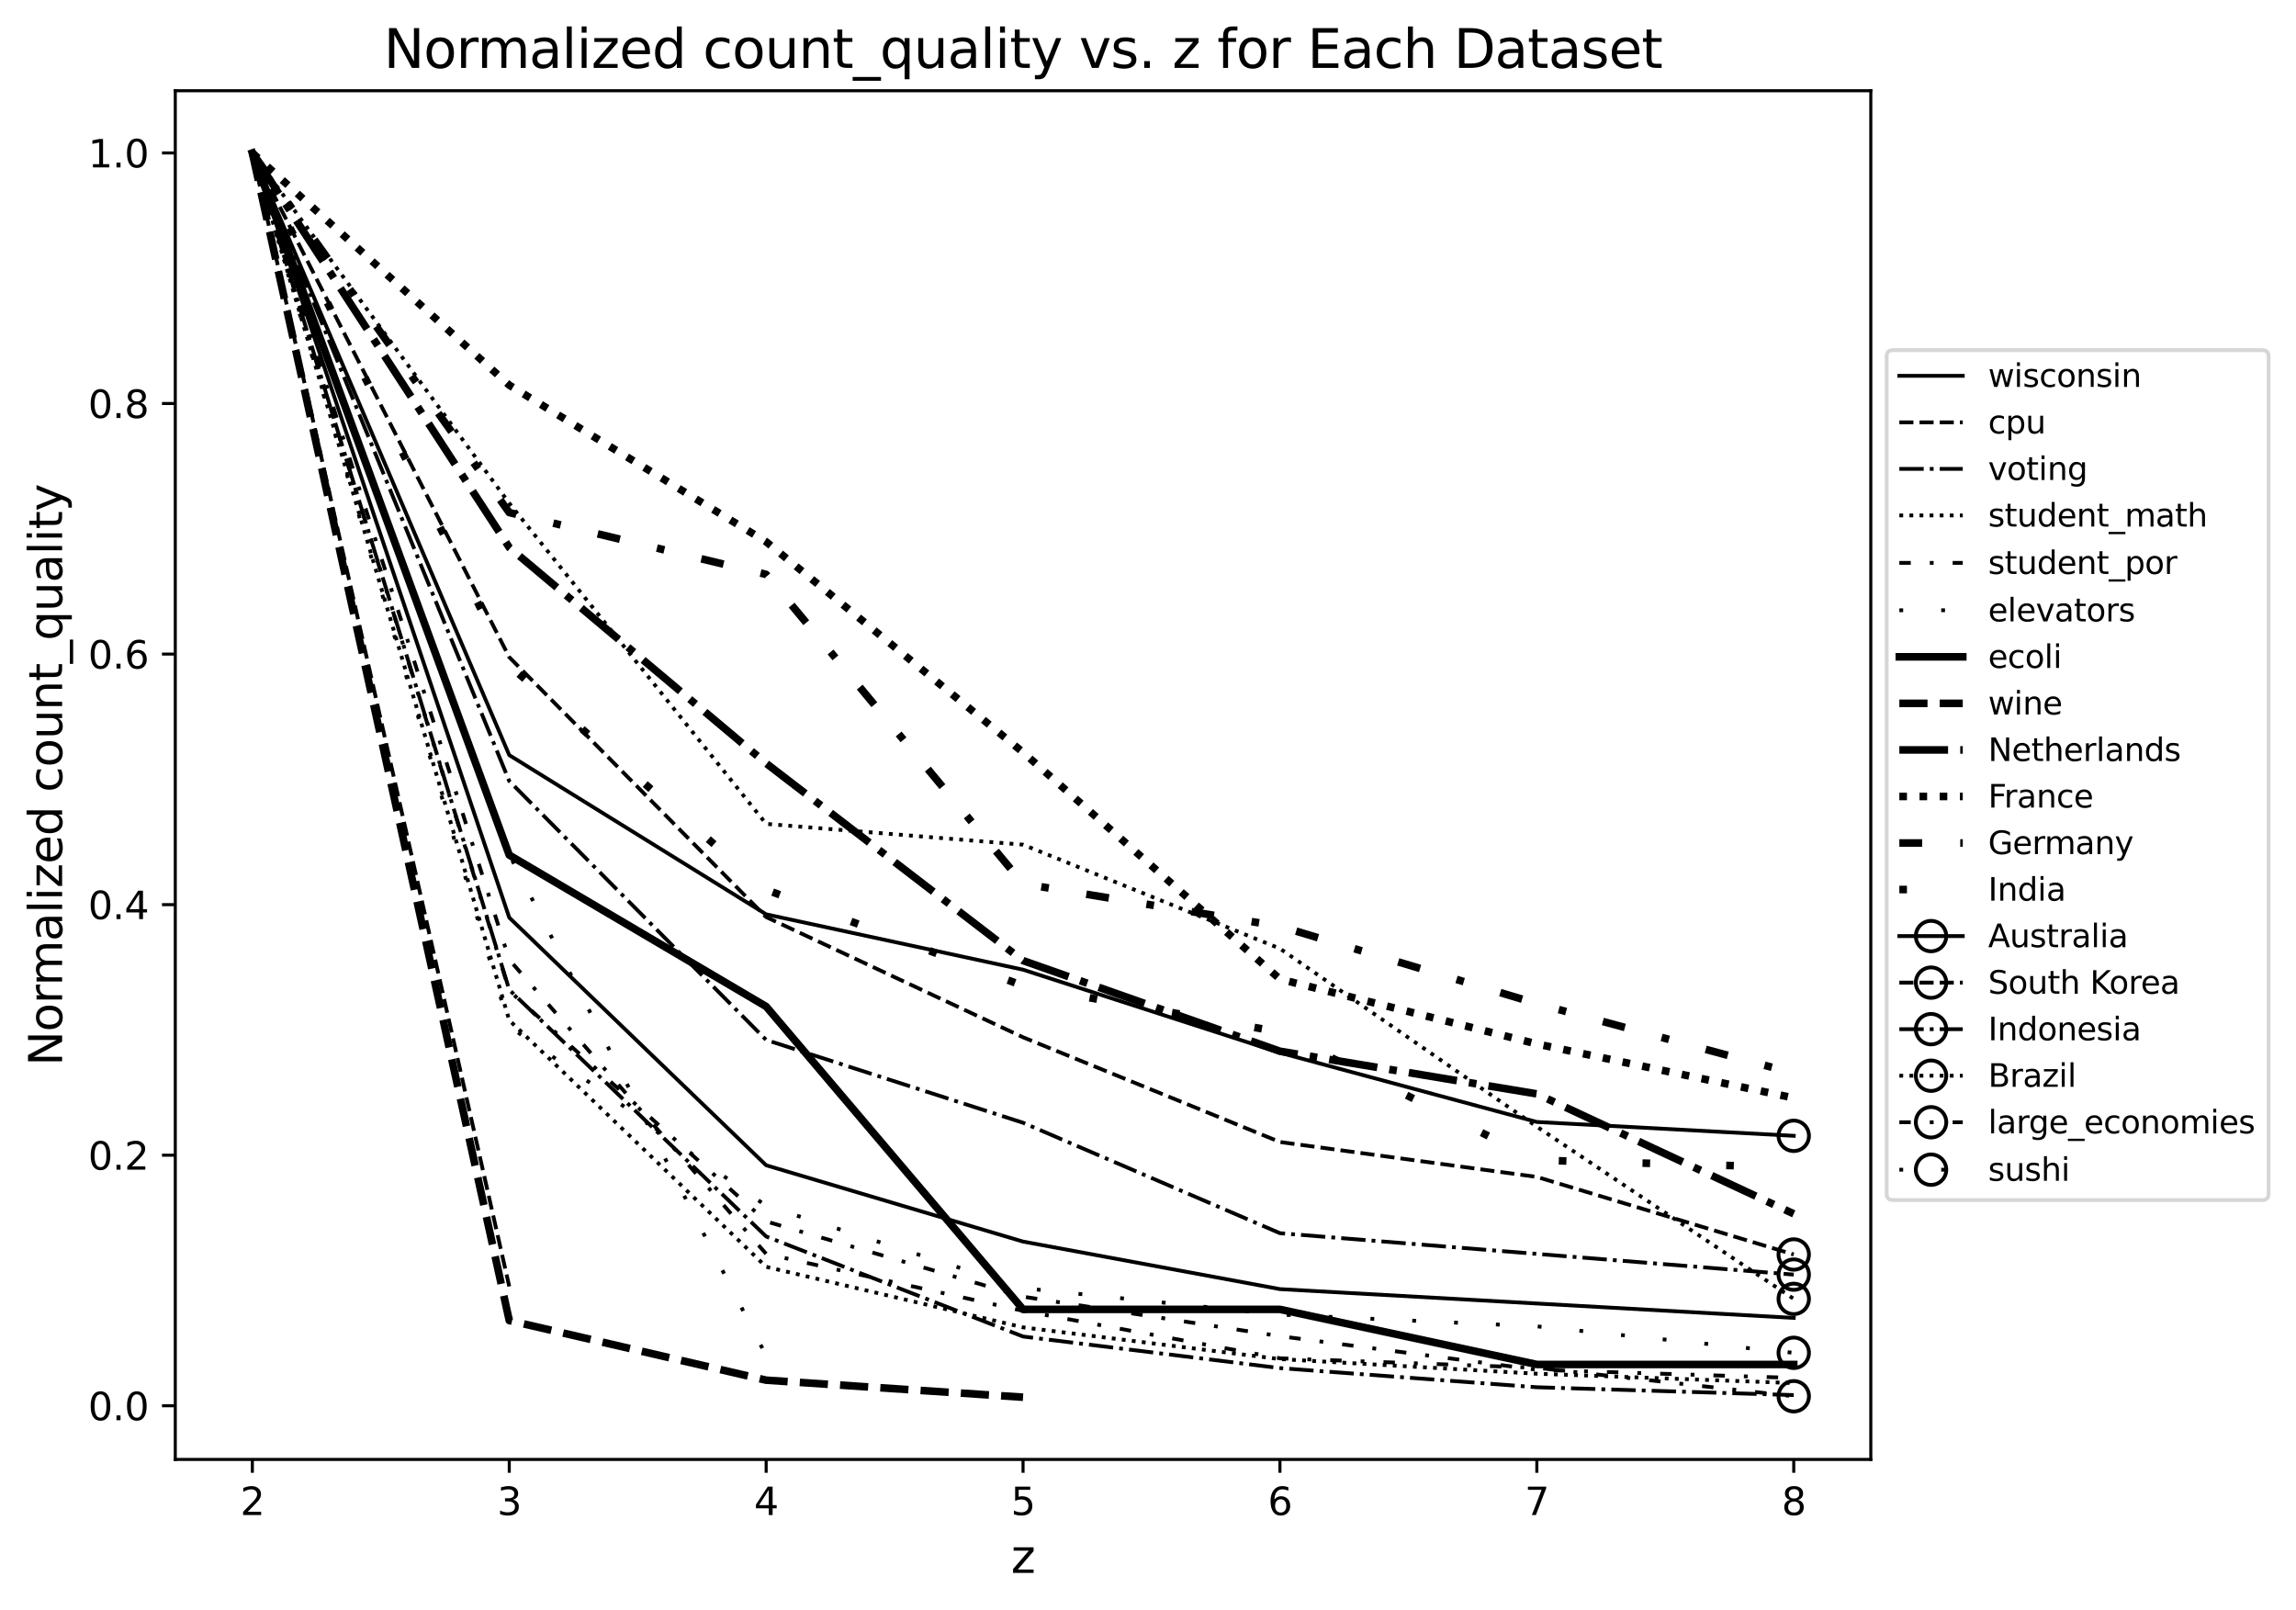 <?xml version="1.0" encoding="utf-8" standalone="no"?>
<!DOCTYPE svg PUBLIC "-//W3C//DTD SVG 1.1//EN"
  "http://www.w3.org/Graphics/SVG/1.1/DTD/svg11.dtd">
<svg xmlns:xlink="http://www.w3.org/1999/xlink" width="603.178pt" height="422.89pt" viewBox="0 0 603.178 422.89" xmlns="http://www.w3.org/2000/svg" version="1.1">
 <defs>
  <style type="text/css">*{stroke-linejoin: round; stroke-linecap: butt}</style>
 </defs>
 <g id="figure_1">
  <g id="patch_1">
   <path d="M 0 422.89 
L 603.178 422.89 
L 603.178 0 
L 0 0 
z
" style="fill: #ffffff"/>
  </g>
  <g id="axes_1">
   <g id="patch_2">
    <path d="M 46.051 383.398 
L 491.476 383.398 
L 491.476 23.838 
L 46.051 23.838 
z
" style="fill: #ffffff"/>
   </g>
   <g id="matplotlib.axis_1">
    <g id="xtick_1">
     <g id="line2d_1">
      <defs>
       <path id="m9c6eef1fd9" d="M 0 0 
L 0 3.5 
" style="stroke: #000000; stroke-width: 0.8"/>
      </defs>
      <g>
       <use xlink:href="#m9c6eef1fd9" x="66.297" y="383.398" style="stroke: #000000; stroke-width: 0.8"/>
      </g>
     </g>
     <g id="text_1">
      <!-- 2 -->
      <g transform="translate(63.116 397.996) scale(0.1 -0.1)">
       <defs>
        <path id="DejaVuSans-32" d="M 1228 531 
L 3431 531 
L 3431 0 
L 469 0 
L 469 531 
Q 828 903 1448 1529 
Q 2069 2156 2228 2338 
Q 2531 2678 2651 2914 
Q 2772 3150 2772 3378 
Q 2772 3750 2511 3984 
Q 2250 4219 1831 4219 
Q 1534 4219 1204 4116 
Q 875 4013 500 3803 
L 500 4441 
Q 881 4594 1212 4672 
Q 1544 4750 1819 4750 
Q 2544 4750 2975 4387 
Q 3406 4025 3406 3419 
Q 3406 3131 3298 2873 
Q 3191 2616 2906 2266 
Q 2828 2175 2409 1742 
Q 1991 1309 1228 531 
z
" transform="scale(0.016)"/>
       </defs>
       <use xlink:href="#DejaVuSans-32"/>
      </g>
     </g>
    </g>
    <g id="xtick_2">
     <g id="line2d_2">
      <g>
       <use xlink:href="#m9c6eef1fd9" x="133.786" y="383.398" style="stroke: #000000; stroke-width: 0.8"/>
      </g>
     </g>
     <g id="text_2">
      <!-- 3 -->
      <g transform="translate(130.605 397.996) scale(0.1 -0.1)">
       <defs>
        <path id="DejaVuSans-33" d="M 2597 2516 
Q 3050 2419 3304 2112 
Q 3559 1806 3559 1356 
Q 3559 666 3084 287 
Q 2609 -91 1734 -91 
Q 1441 -91 1130 -33 
Q 819 25 488 141 
L 488 750 
Q 750 597 1062 519 
Q 1375 441 1716 441 
Q 2309 441 2620 675 
Q 2931 909 2931 1356 
Q 2931 1769 2642 2001 
Q 2353 2234 1838 2234 
L 1294 2234 
L 1294 2753 
L 1863 2753 
Q 2328 2753 2575 2939 
Q 2822 3125 2822 3475 
Q 2822 3834 2567 4026 
Q 2313 4219 1838 4219 
Q 1578 4219 1281 4162 
Q 984 4106 628 3988 
L 628 4550 
Q 988 4650 1302 4700 
Q 1616 4750 1894 4750 
Q 2613 4750 3031 4423 
Q 3450 4097 3450 3541 
Q 3450 3153 3228 2886 
Q 3006 2619 2597 2516 
z
" transform="scale(0.016)"/>
       </defs>
       <use xlink:href="#DejaVuSans-33"/>
      </g>
     </g>
    </g>
    <g id="xtick_3">
     <g id="line2d_3">
      <g>
       <use xlink:href="#m9c6eef1fd9" x="201.275" y="383.398" style="stroke: #000000; stroke-width: 0.8"/>
      </g>
     </g>
     <g id="text_3">
      <!-- 4 -->
      <g transform="translate(198.094 397.996) scale(0.1 -0.1)">
       <defs>
        <path id="DejaVuSans-34" d="M 2419 4116 
L 825 1625 
L 2419 1625 
L 2419 4116 
z
M 2253 4666 
L 3047 4666 
L 3047 1625 
L 3713 1625 
L 3713 1100 
L 3047 1100 
L 3047 0 
L 2419 0 
L 2419 1100 
L 313 1100 
L 313 1709 
L 2253 4666 
z
" transform="scale(0.016)"/>
       </defs>
       <use xlink:href="#DejaVuSans-34"/>
      </g>
     </g>
    </g>
    <g id="xtick_4">
     <g id="line2d_4">
      <g>
       <use xlink:href="#m9c6eef1fd9" x="268.764" y="383.398" style="stroke: #000000; stroke-width: 0.8"/>
      </g>
     </g>
     <g id="text_4">
      <!-- 5 -->
      <g transform="translate(265.582 397.996) scale(0.1 -0.1)">
       <defs>
        <path id="DejaVuSans-35" d="M 691 4666 
L 3169 4666 
L 3169 4134 
L 1269 4134 
L 1269 2991 
Q 1406 3038 1543 3061 
Q 1681 3084 1819 3084 
Q 2600 3084 3056 2656 
Q 3513 2228 3513 1497 
Q 3513 744 3044 326 
Q 2575 -91 1722 -91 
Q 1428 -91 1123 -41 
Q 819 9 494 109 
L 494 744 
Q 775 591 1075 516 
Q 1375 441 1709 441 
Q 2250 441 2565 725 
Q 2881 1009 2881 1497 
Q 2881 1984 2565 2268 
Q 2250 2553 1709 2553 
Q 1456 2553 1204 2497 
Q 953 2441 691 2322 
L 691 4666 
z
" transform="scale(0.016)"/>
       </defs>
       <use xlink:href="#DejaVuSans-35"/>
      </g>
     </g>
    </g>
    <g id="xtick_5">
     <g id="line2d_5">
      <g>
       <use xlink:href="#m9c6eef1fd9" x="336.252" y="383.398" style="stroke: #000000; stroke-width: 0.8"/>
      </g>
     </g>
     <g id="text_5">
      <!-- 6 -->
      <g transform="translate(333.071 397.996) scale(0.1 -0.1)">
       <defs>
        <path id="DejaVuSans-36" d="M 2113 2584 
Q 1688 2584 1439 2293 
Q 1191 2003 1191 1497 
Q 1191 994 1439 701 
Q 1688 409 2113 409 
Q 2538 409 2786 701 
Q 3034 994 3034 1497 
Q 3034 2003 2786 2293 
Q 2538 2584 2113 2584 
z
M 3366 4563 
L 3366 3988 
Q 3128 4100 2886 4159 
Q 2644 4219 2406 4219 
Q 1781 4219 1451 3797 
Q 1122 3375 1075 2522 
Q 1259 2794 1537 2939 
Q 1816 3084 2150 3084 
Q 2853 3084 3261 2657 
Q 3669 2231 3669 1497 
Q 3669 778 3244 343 
Q 2819 -91 2113 -91 
Q 1303 -91 875 529 
Q 447 1150 447 2328 
Q 447 3434 972 4092 
Q 1497 4750 2381 4750 
Q 2619 4750 2861 4703 
Q 3103 4656 3366 4563 
z
" transform="scale(0.016)"/>
       </defs>
       <use xlink:href="#DejaVuSans-36"/>
      </g>
     </g>
    </g>
    <g id="xtick_6">
     <g id="line2d_6">
      <g>
       <use xlink:href="#m9c6eef1fd9" x="403.741" y="383.398" style="stroke: #000000; stroke-width: 0.8"/>
      </g>
     </g>
     <g id="text_6">
      <!-- 7 -->
      <g transform="translate(400.56 397.996) scale(0.1 -0.1)">
       <defs>
        <path id="DejaVuSans-37" d="M 525 4666 
L 3525 4666 
L 3525 4397 
L 1831 0 
L 1172 0 
L 2766 4134 
L 525 4134 
L 525 4666 
z
" transform="scale(0.016)"/>
       </defs>
       <use xlink:href="#DejaVuSans-37"/>
      </g>
     </g>
    </g>
    <g id="xtick_7">
     <g id="line2d_7">
      <g>
       <use xlink:href="#m9c6eef1fd9" x="471.23" y="383.398" style="stroke: #000000; stroke-width: 0.8"/>
      </g>
     </g>
     <g id="text_7">
      <!-- 8 -->
      <g transform="translate(468.048 397.996) scale(0.1 -0.1)">
       <defs>
        <path id="DejaVuSans-38" d="M 2034 2216 
Q 1584 2216 1326 1975 
Q 1069 1734 1069 1313 
Q 1069 891 1326 650 
Q 1584 409 2034 409 
Q 2484 409 2743 651 
Q 3003 894 3003 1313 
Q 3003 1734 2745 1975 
Q 2488 2216 2034 2216 
z
M 1403 2484 
Q 997 2584 770 2862 
Q 544 3141 544 3541 
Q 544 4100 942 4425 
Q 1341 4750 2034 4750 
Q 2731 4750 3128 4425 
Q 3525 4100 3525 3541 
Q 3525 3141 3298 2862 
Q 3072 2584 2669 2484 
Q 3125 2378 3379 2068 
Q 3634 1759 3634 1313 
Q 3634 634 3220 271 
Q 2806 -91 2034 -91 
Q 1263 -91 848 271 
Q 434 634 434 1313 
Q 434 1759 690 2068 
Q 947 2378 1403 2484 
z
M 1172 3481 
Q 1172 3119 1398 2916 
Q 1625 2713 2034 2713 
Q 2441 2713 2670 2916 
Q 2900 3119 2900 3481 
Q 2900 3844 2670 4047 
Q 2441 4250 2034 4250 
Q 1625 4250 1398 4047 
Q 1172 3844 1172 3481 
z
" transform="scale(0.016)"/>
       </defs>
       <use xlink:href="#DejaVuSans-38"/>
      </g>
     </g>
    </g>
    <g id="text_8">
     <!-- z -->
     <g transform="translate(265.614 413.194) scale(0.12 -0.12)">
      <defs>
       <path id="DejaVuSans-7a" d="M 353 3500 
L 3084 3500 
L 3084 2975 
L 922 459 
L 3084 459 
L 3084 0 
L 275 0 
L 275 525 
L 2438 3041 
L 353 3041 
L 353 3500 
z
" transform="scale(0.016)"/>
      </defs>
      <use xlink:href="#DejaVuSans-7a"/>
     </g>
    </g>
   </g>
   <g id="matplotlib.axis_2">
    <g id="ytick_1">
     <g id="line2d_8">
      <defs>
       <path id="mbfcf2876e9" d="M 0 0 
L -3.5 0 
" style="stroke: #000000; stroke-width: 0.8"/>
      </defs>
      <g>
       <use xlink:href="#mbfcf2876e9" x="46.051" y="369.293" style="stroke: #000000; stroke-width: 0.8"/>
      </g>
     </g>
     <g id="text_9">
      <!-- 0.0 -->
      <g transform="translate(23.148 373.092) scale(0.1 -0.1)">
       <defs>
        <path id="DejaVuSans-30" d="M 2034 4250 
Q 1547 4250 1301 3770 
Q 1056 3291 1056 2328 
Q 1056 1369 1301 889 
Q 1547 409 2034 409 
Q 2525 409 2770 889 
Q 3016 1369 3016 2328 
Q 3016 3291 2770 3770 
Q 2525 4250 2034 4250 
z
M 2034 4750 
Q 2819 4750 3233 4129 
Q 3647 3509 3647 2328 
Q 3647 1150 3233 529 
Q 2819 -91 2034 -91 
Q 1250 -91 836 529 
Q 422 1150 422 2328 
Q 422 3509 836 4129 
Q 1250 4750 2034 4750 
z
" transform="scale(0.016)"/>
        <path id="DejaVuSans-2e" d="M 684 794 
L 1344 794 
L 1344 0 
L 684 0 
L 684 794 
z
" transform="scale(0.016)"/>
       </defs>
       <use xlink:href="#DejaVuSans-30"/>
       <use xlink:href="#DejaVuSans-2e" x="63.623"/>
       <use xlink:href="#DejaVuSans-30" x="95.41"/>
      </g>
     </g>
    </g>
    <g id="ytick_2">
     <g id="line2d_9">
      <g>
       <use xlink:href="#mbfcf2876e9" x="46.051" y="303.471" style="stroke: #000000; stroke-width: 0.8"/>
      </g>
     </g>
     <g id="text_10">
      <!-- 0.2 -->
      <g transform="translate(23.148 307.27) scale(0.1 -0.1)">
       <use xlink:href="#DejaVuSans-30"/>
       <use xlink:href="#DejaVuSans-2e" x="63.623"/>
       <use xlink:href="#DejaVuSans-32" x="95.41"/>
      </g>
     </g>
    </g>
    <g id="ytick_3">
     <g id="line2d_10">
      <g>
       <use xlink:href="#mbfcf2876e9" x="46.051" y="237.648" style="stroke: #000000; stroke-width: 0.8"/>
      </g>
     </g>
     <g id="text_11">
      <!-- 0.4 -->
      <g transform="translate(23.148 241.448) scale(0.1 -0.1)">
       <use xlink:href="#DejaVuSans-30"/>
       <use xlink:href="#DejaVuSans-2e" x="63.623"/>
       <use xlink:href="#DejaVuSans-34" x="95.41"/>
      </g>
     </g>
    </g>
    <g id="ytick_4">
     <g id="line2d_11">
      <g>
       <use xlink:href="#mbfcf2876e9" x="46.051" y="171.826" style="stroke: #000000; stroke-width: 0.8"/>
      </g>
     </g>
     <g id="text_12">
      <!-- 0.6 -->
      <g transform="translate(23.148 175.625) scale(0.1 -0.1)">
       <use xlink:href="#DejaVuSans-30"/>
       <use xlink:href="#DejaVuSans-2e" x="63.623"/>
       <use xlink:href="#DejaVuSans-36" x="95.41"/>
      </g>
     </g>
    </g>
    <g id="ytick_5">
     <g id="line2d_12">
      <g>
       <use xlink:href="#mbfcf2876e9" x="46.051" y="106.004" style="stroke: #000000; stroke-width: 0.8"/>
      </g>
     </g>
     <g id="text_13">
      <!-- 0.8 -->
      <g transform="translate(23.148 109.803) scale(0.1 -0.1)">
       <use xlink:href="#DejaVuSans-30"/>
       <use xlink:href="#DejaVuSans-2e" x="63.623"/>
       <use xlink:href="#DejaVuSans-38" x="95.41"/>
      </g>
     </g>
    </g>
    <g id="ytick_6">
     <g id="line2d_13">
      <g>
       <use xlink:href="#mbfcf2876e9" x="46.051" y="40.181" style="stroke: #000000; stroke-width: 0.8"/>
      </g>
     </g>
     <g id="text_14">
      <!-- 1.0 -->
      <g transform="translate(23.148 43.981) scale(0.1 -0.1)">
       <defs>
        <path id="DejaVuSans-31" d="M 794 531 
L 1825 531 
L 1825 4091 
L 703 3866 
L 703 4441 
L 1819 4666 
L 2450 4666 
L 2450 531 
L 3481 531 
L 3481 0 
L 794 0 
L 794 531 
z
" transform="scale(0.016)"/>
       </defs>
       <use xlink:href="#DejaVuSans-31"/>
       <use xlink:href="#DejaVuSans-2e" x="63.623"/>
       <use xlink:href="#DejaVuSans-30" x="95.41"/>
      </g>
     </g>
    </g>
    <g id="text_15">
     <!-- Normalized count_quality -->
     <g transform="translate(16.318 280.004) rotate(-90) scale(0.12 -0.12)">
      <defs>
       <path id="DejaVuSans-4e" d="M 628 4666 
L 1478 4666 
L 3547 763 
L 3547 4666 
L 4159 4666 
L 4159 0 
L 3309 0 
L 1241 3903 
L 1241 0 
L 628 0 
L 628 4666 
z
" transform="scale(0.016)"/>
       <path id="DejaVuSans-6f" d="M 1959 3097 
Q 1497 3097 1228 2736 
Q 959 2375 959 1747 
Q 959 1119 1226 758 
Q 1494 397 1959 397 
Q 2419 397 2687 759 
Q 2956 1122 2956 1747 
Q 2956 2369 2687 2733 
Q 2419 3097 1959 3097 
z
M 1959 3584 
Q 2709 3584 3137 3096 
Q 3566 2609 3566 1747 
Q 3566 888 3137 398 
Q 2709 -91 1959 -91 
Q 1206 -91 779 398 
Q 353 888 353 1747 
Q 353 2609 779 3096 
Q 1206 3584 1959 3584 
z
" transform="scale(0.016)"/>
       <path id="DejaVuSans-72" d="M 2631 2963 
Q 2534 3019 2420 3045 
Q 2306 3072 2169 3072 
Q 1681 3072 1420 2755 
Q 1159 2438 1159 1844 
L 1159 0 
L 581 0 
L 581 3500 
L 1159 3500 
L 1159 2956 
Q 1341 3275 1631 3429 
Q 1922 3584 2338 3584 
Q 2397 3584 2469 3576 
Q 2541 3569 2628 3553 
L 2631 2963 
z
" transform="scale(0.016)"/>
       <path id="DejaVuSans-6d" d="M 3328 2828 
Q 3544 3216 3844 3400 
Q 4144 3584 4550 3584 
Q 5097 3584 5394 3201 
Q 5691 2819 5691 2113 
L 5691 0 
L 5113 0 
L 5113 2094 
Q 5113 2597 4934 2840 
Q 4756 3084 4391 3084 
Q 3944 3084 3684 2787 
Q 3425 2491 3425 1978 
L 3425 0 
L 2847 0 
L 2847 2094 
Q 2847 2600 2669 2842 
Q 2491 3084 2119 3084 
Q 1678 3084 1418 2786 
Q 1159 2488 1159 1978 
L 1159 0 
L 581 0 
L 581 3500 
L 1159 3500 
L 1159 2956 
Q 1356 3278 1631 3431 
Q 1906 3584 2284 3584 
Q 2666 3584 2933 3390 
Q 3200 3197 3328 2828 
z
" transform="scale(0.016)"/>
       <path id="DejaVuSans-61" d="M 2194 1759 
Q 1497 1759 1228 1600 
Q 959 1441 959 1056 
Q 959 750 1161 570 
Q 1363 391 1709 391 
Q 2188 391 2477 730 
Q 2766 1069 2766 1631 
L 2766 1759 
L 2194 1759 
z
M 3341 1997 
L 3341 0 
L 2766 0 
L 2766 531 
Q 2569 213 2275 61 
Q 1981 -91 1556 -91 
Q 1019 -91 701 211 
Q 384 513 384 1019 
Q 384 1609 779 1909 
Q 1175 2209 1959 2209 
L 2766 2209 
L 2766 2266 
Q 2766 2663 2505 2880 
Q 2244 3097 1772 3097 
Q 1472 3097 1187 3025 
Q 903 2953 641 2809 
L 641 3341 
Q 956 3463 1253 3523 
Q 1550 3584 1831 3584 
Q 2591 3584 2966 3190 
Q 3341 2797 3341 1997 
z
" transform="scale(0.016)"/>
       <path id="DejaVuSans-6c" d="M 603 4863 
L 1178 4863 
L 1178 0 
L 603 0 
L 603 4863 
z
" transform="scale(0.016)"/>
       <path id="DejaVuSans-69" d="M 603 3500 
L 1178 3500 
L 1178 0 
L 603 0 
L 603 3500 
z
M 603 4863 
L 1178 4863 
L 1178 4134 
L 603 4134 
L 603 4863 
z
" transform="scale(0.016)"/>
       <path id="DejaVuSans-65" d="M 3597 1894 
L 3597 1613 
L 953 1613 
Q 991 1019 1311 708 
Q 1631 397 2203 397 
Q 2534 397 2845 478 
Q 3156 559 3463 722 
L 3463 178 
Q 3153 47 2828 -22 
Q 2503 -91 2169 -91 
Q 1331 -91 842 396 
Q 353 884 353 1716 
Q 353 2575 817 3079 
Q 1281 3584 2069 3584 
Q 2775 3584 3186 3129 
Q 3597 2675 3597 1894 
z
M 3022 2063 
Q 3016 2534 2758 2815 
Q 2500 3097 2075 3097 
Q 1594 3097 1305 2825 
Q 1016 2553 972 2059 
L 3022 2063 
z
" transform="scale(0.016)"/>
       <path id="DejaVuSans-64" d="M 2906 2969 
L 2906 4863 
L 3481 4863 
L 3481 0 
L 2906 0 
L 2906 525 
Q 2725 213 2448 61 
Q 2172 -91 1784 -91 
Q 1150 -91 751 415 
Q 353 922 353 1747 
Q 353 2572 751 3078 
Q 1150 3584 1784 3584 
Q 2172 3584 2448 3432 
Q 2725 3281 2906 2969 
z
M 947 1747 
Q 947 1113 1208 752 
Q 1469 391 1925 391 
Q 2381 391 2643 752 
Q 2906 1113 2906 1747 
Q 2906 2381 2643 2742 
Q 2381 3103 1925 3103 
Q 1469 3103 1208 2742 
Q 947 2381 947 1747 
z
" transform="scale(0.016)"/>
       <path id="DejaVuSans-20" transform="scale(0.016)"/>
       <path id="DejaVuSans-63" d="M 3122 3366 
L 3122 2828 
Q 2878 2963 2633 3030 
Q 2388 3097 2138 3097 
Q 1578 3097 1268 2742 
Q 959 2388 959 1747 
Q 959 1106 1268 751 
Q 1578 397 2138 397 
Q 2388 397 2633 464 
Q 2878 531 3122 666 
L 3122 134 
Q 2881 22 2623 -34 
Q 2366 -91 2075 -91 
Q 1284 -91 818 406 
Q 353 903 353 1747 
Q 353 2603 823 3093 
Q 1294 3584 2113 3584 
Q 2378 3584 2631 3529 
Q 2884 3475 3122 3366 
z
" transform="scale(0.016)"/>
       <path id="DejaVuSans-75" d="M 544 1381 
L 544 3500 
L 1119 3500 
L 1119 1403 
Q 1119 906 1312 657 
Q 1506 409 1894 409 
Q 2359 409 2629 706 
Q 2900 1003 2900 1516 
L 2900 3500 
L 3475 3500 
L 3475 0 
L 2900 0 
L 2900 538 
Q 2691 219 2414 64 
Q 2138 -91 1772 -91 
Q 1169 -91 856 284 
Q 544 659 544 1381 
z
M 1991 3584 
L 1991 3584 
z
" transform="scale(0.016)"/>
       <path id="DejaVuSans-6e" d="M 3513 2113 
L 3513 0 
L 2938 0 
L 2938 2094 
Q 2938 2591 2744 2837 
Q 2550 3084 2163 3084 
Q 1697 3084 1428 2787 
Q 1159 2491 1159 1978 
L 1159 0 
L 581 0 
L 581 3500 
L 1159 3500 
L 1159 2956 
Q 1366 3272 1645 3428 
Q 1925 3584 2291 3584 
Q 2894 3584 3203 3211 
Q 3513 2838 3513 2113 
z
" transform="scale(0.016)"/>
       <path id="DejaVuSans-74" d="M 1172 4494 
L 1172 3500 
L 2356 3500 
L 2356 3053 
L 1172 3053 
L 1172 1153 
Q 1172 725 1289 603 
Q 1406 481 1766 481 
L 2356 481 
L 2356 0 
L 1766 0 
Q 1100 0 847 248 
Q 594 497 594 1153 
L 594 3053 
L 172 3053 
L 172 3500 
L 594 3500 
L 594 4494 
L 1172 4494 
z
" transform="scale(0.016)"/>
       <path id="DejaVuSans-5f" d="M 3263 -1063 
L 3263 -1509 
L -63 -1509 
L -63 -1063 
L 3263 -1063 
z
" transform="scale(0.016)"/>
       <path id="DejaVuSans-71" d="M 947 1747 
Q 947 1113 1208 752 
Q 1469 391 1925 391 
Q 2381 391 2643 752 
Q 2906 1113 2906 1747 
Q 2906 2381 2643 2742 
Q 2381 3103 1925 3103 
Q 1469 3103 1208 2742 
Q 947 2381 947 1747 
z
M 2906 525 
Q 2725 213 2448 61 
Q 2172 -91 1784 -91 
Q 1150 -91 751 415 
Q 353 922 353 1747 
Q 353 2572 751 3078 
Q 1150 3584 1784 3584 
Q 2172 3584 2448 3432 
Q 2725 3281 2906 2969 
L 2906 3500 
L 3481 3500 
L 3481 -1331 
L 2906 -1331 
L 2906 525 
z
" transform="scale(0.016)"/>
       <path id="DejaVuSans-79" d="M 2059 -325 
Q 1816 -950 1584 -1140 
Q 1353 -1331 966 -1331 
L 506 -1331 
L 506 -850 
L 844 -850 
Q 1081 -850 1212 -737 
Q 1344 -625 1503 -206 
L 1606 56 
L 191 3500 
L 800 3500 
L 1894 763 
L 2988 3500 
L 3597 3500 
L 2059 -325 
z
" transform="scale(0.016)"/>
      </defs>
      <use xlink:href="#DejaVuSans-4e"/>
      <use xlink:href="#DejaVuSans-6f" x="74.805"/>
      <use xlink:href="#DejaVuSans-72" x="135.986"/>
      <use xlink:href="#DejaVuSans-6d" x="175.35"/>
      <use xlink:href="#DejaVuSans-61" x="272.762"/>
      <use xlink:href="#DejaVuSans-6c" x="334.041"/>
      <use xlink:href="#DejaVuSans-69" x="361.824"/>
      <use xlink:href="#DejaVuSans-7a" x="389.607"/>
      <use xlink:href="#DejaVuSans-65" x="442.098"/>
      <use xlink:href="#DejaVuSans-64" x="503.621"/>
      <use xlink:href="#DejaVuSans-20" x="567.098"/>
      <use xlink:href="#DejaVuSans-63" x="598.885"/>
      <use xlink:href="#DejaVuSans-6f" x="653.865"/>
      <use xlink:href="#DejaVuSans-75" x="715.047"/>
      <use xlink:href="#DejaVuSans-6e" x="778.426"/>
      <use xlink:href="#DejaVuSans-74" x="841.805"/>
      <use xlink:href="#DejaVuSans-5f" x="881.014"/>
      <use xlink:href="#DejaVuSans-71" x="931.014"/>
      <use xlink:href="#DejaVuSans-75" x="994.49"/>
      <use xlink:href="#DejaVuSans-61" x="1057.869"/>
      <use xlink:href="#DejaVuSans-6c" x="1119.148"/>
      <use xlink:href="#DejaVuSans-69" x="1146.932"/>
      <use xlink:href="#DejaVuSans-74" x="1174.715"/>
      <use xlink:href="#DejaVuSans-79" x="1213.924"/>
     </g>
    </g>
   </g>
   <g id="line2d_14">
    <path d="M 66.297 40.181 
L 133.786 241.053 
L 201.275 306.119 
L 268.764 326.168 
L 336.252 338.652 
L 403.741 342.434 
L 471.23 346.217 
" clip-path="url(#p9eda0a1d70)" style="fill: none; stroke: #000000; stroke-linecap: square"/>
   </g>
   <g id="line2d_15">
    <path d="M 66.297 40.181 
L 133.786 337.949 
" clip-path="url(#p9eda0a1d70)" style="fill: none; stroke-dasharray: 3.7,1.6; stroke-dashoffset: 0; stroke: #000000"/>
   </g>
   <g id="line2d_16">
    <path d="M 66.297 40.181 
L 133.786 260.016 
L 201.275 324.822 
L 268.764 351.107 
L 336.252 359.399 
L 403.741 364.43 
L 471.23 366.488 
" clip-path="url(#p9eda0a1d70)" style="fill: none; stroke-dasharray: 6.4,1.6,1,1.6; stroke-dashoffset: 0; stroke: #000000"/>
   </g>
   <g id="line2d_17">
    <path d="M 66.297 40.181 
L 133.786 268.021 
L 201.275 332.795 
L 268.764 348.702 
L 336.252 357.033 
L 403.741 360.875 
L 471.23 363.336 
" clip-path="url(#p9eda0a1d70)" style="fill: none; stroke-dasharray: 1,1.65; stroke-dashoffset: 0; stroke: #000000"/>
   </g>
   <g id="line2d_18">
    <path d="M 66.297 40.181 
L 133.786 260.284 
L 201.275 320.867 
L 268.764 340.639 
L 336.252 351.009 
L 403.741 359.841 
L 471.23 361.974 
" clip-path="url(#p9eda0a1d70)" style="fill: none; stroke-dasharray: 3,5,1,5; stroke-dashoffset: 0; stroke: #000000"/>
   </g>
   <g id="line2d_19">
    <path d="M 66.297 40.181 
L 133.786 224.484 
L 201.275 356.129 
" clip-path="url(#p9eda0a1d70)" style="fill: none; stroke-dasharray: 1,10; stroke-dashoffset: 0; stroke: #000000"/>
   </g>
   <g id="line2d_20">
    <path d="M 66.297 40.181 
L 133.786 224.629 
L 201.275 264.411 
L 268.764 343.977 
L 336.252 343.977 
L 403.741 358.443 
L 471.23 358.443 
" clip-path="url(#p9eda0a1d70)" style="fill: none; stroke: #000000; stroke-width: 2; stroke-linecap: square"/>
   </g>
   <g id="line2d_21">
    <path d="M 66.297 40.181 
L 133.786 346.904 
L 201.275 362.576 
L 268.764 367.054 
" clip-path="url(#p9eda0a1d70)" style="fill: none; stroke-dasharray: 7.4,3.2; stroke-dashoffset: 0; stroke: #000000; stroke-width: 2"/>
   </g>
   <g id="line2d_22">
    <path d="M 66.297 40.181 
L 133.786 143.817 
L 201.275 200.536 
L 268.764 252.353 
L 336.252 276.161 
L 403.741 287.365 
L 471.23 318.876 
" clip-path="url(#p9eda0a1d70)" style="fill: none; stroke-dasharray: 12.8,3.2,2,3.2; stroke-dashoffset: 0; stroke: #000000; stroke-width: 2"/>
   </g>
   <g id="line2d_23">
    <path d="M 66.297 40.181 
L 133.786 101.181 
L 201.275 142.32 
L 268.764 197.644 
L 336.252 257.225 
L 403.741 274.248 
L 471.23 288.434 
" clip-path="url(#p9eda0a1d70)" style="fill: none; stroke-dasharray: 2,3.3; stroke-dashoffset: 0; stroke: #000000; stroke-width: 2"/>
   </g>
   <g id="line2d_24">
    <path d="M 66.297 40.181 
L 133.786 134.649 
L 201.275 150.901 
L 268.764 232.163 
L 336.252 243.337 
L 403.741 263.652 
L 471.23 281.936 
" clip-path="url(#p9eda0a1d70)" style="fill: none; stroke-dasharray: 6,10,2,10; stroke-dashoffset: 0; stroke: #000000; stroke-width: 2"/>
   </g>
   <g id="line2d_25">
    <path d="M 66.297 40.181 
L 133.786 174.818 
L 201.275 233.721 
L 268.764 258.966 
L 336.252 271.121 
L 403.741 304.78 
L 471.23 306.65 
" clip-path="url(#p9eda0a1d70)" style="fill: none; stroke-dasharray: 2,20; stroke-dashoffset: 0; stroke: #000000; stroke-width: 2"/>
   </g>
   <g id="line2d_26">
    <path d="M 66.297 40.181 
L 133.786 198.373 
L 201.275 240.194 
L 268.764 254.74 
L 336.252 276.56 
L 403.741 294.743 
L 471.23 298.379 
" clip-path="url(#p9eda0a1d70)" style="fill: none; stroke: #000000; stroke-linecap: square"/>
   </g>
   <g id="line2d_27">
    <path d="M 471.23 298.379 
" clip-path="url(#p9eda0a1d70)" style="fill: none; stroke: #1f77b4; stroke-width: 1.5; stroke-linecap: square"/>
    <defs>
     <path id="mc3c117b977" d="M 0 4 
C 1.061 4 2.078 3.579 2.828 2.828 
C 3.579 2.078 4 1.061 4 0 
C 4 -1.061 3.579 -2.078 2.828 -2.828 
C 2.078 -3.579 1.061 -4 0 -4 
C -1.061 -4 -2.078 -3.579 -2.828 -2.828 
C -3.579 -2.078 -4 -1.061 -4 0 
C -4 1.061 -3.579 2.078 -2.828 2.828 
C -2.078 3.579 -1.061 4 0 4 
z
" style="stroke: #000000"/>
    </defs>
    <g clip-path="url(#p9eda0a1d70)">
     <use xlink:href="#mc3c117b977" x="471.23" y="298.379" style="fill-opacity: 0; stroke: #000000"/>
    </g>
   </g>
   <g id="line2d_28">
    <path d="M 66.297 40.181 
L 133.786 172.641 
L 201.275 240.909 
L 268.764 272.496 
L 336.252 300.006 
L 403.741 309.177 
L 471.23 329.555 
" clip-path="url(#p9eda0a1d70)" style="fill: none; stroke-dasharray: 3.7,1.6; stroke-dashoffset: 0; stroke: #000000"/>
   </g>
   <g id="line2d_29">
    <path d="M 471.23 329.555 
" clip-path="url(#p9eda0a1d70)" style="fill: none; stroke: #ff7f0e; stroke-width: 1.5; stroke-linecap: square"/>
    <g clip-path="url(#p9eda0a1d70)">
     <use xlink:href="#mc3c117b977" x="471.23" y="329.555" style="fill-opacity: 0; stroke: #000000"/>
    </g>
   </g>
   <g id="line2d_30">
    <path d="M 66.297 40.181 
L 133.786 205.191 
L 201.275 273.189 
L 268.764 294.948 
L 336.252 323.961 
L 403.741 329.401 
L 471.23 334.841 
" clip-path="url(#p9eda0a1d70)" style="fill: none; stroke-dasharray: 6.4,1.6,1,1.6; stroke-dashoffset: 0; stroke: #000000"/>
   </g>
   <g id="line2d_31">
    <path d="M 471.23 334.841 
" clip-path="url(#p9eda0a1d70)" style="fill: none; stroke: #2ca02c; stroke-width: 1.5; stroke-linecap: square"/>
    <g clip-path="url(#p9eda0a1d70)">
     <use xlink:href="#mc3c117b977" x="471.23" y="334.841" style="fill-opacity: 0; stroke: #000000"/>
    </g>
   </g>
   <g id="line2d_32">
    <path d="M 66.297 40.181 
L 133.786 132.208 
L 201.275 216.436 
L 268.764 221.895 
L 336.252 249.191 
L 403.741 295.984 
L 471.23 341.217 
" clip-path="url(#p9eda0a1d70)" style="fill: none; stroke-dasharray: 1,1.65; stroke-dashoffset: 0; stroke: #000000"/>
   </g>
   <g id="line2d_33">
    <path d="M 471.23 341.217 
" clip-path="url(#p9eda0a1d70)" style="fill: none; stroke: #d62728; stroke-width: 1.5; stroke-linecap: square"/>
    <g clip-path="url(#p9eda0a1d70)">
     <use xlink:href="#mc3c117b977" x="471.23" y="341.217" style="fill-opacity: 0; stroke: #000000"/>
    </g>
   </g>
   <g id="line2d_34">
    <path d="M 66.297 40.181 
L 133.786 252.109 
L 201.275 329.401 
L 268.764 344.36 
L 336.252 356.827 
L 403.741 359.32 
L 471.23 366.8 
" clip-path="url(#p9eda0a1d70)" style="fill: none; stroke-dasharray: 3,5,1,5; stroke-dashoffset: 0; stroke: #000000"/>
   </g>
   <g id="line2d_35">
    <path d="M 471.23 366.8 
" clip-path="url(#p9eda0a1d70)" style="fill: none; stroke: #9467bd; stroke-width: 1.5; stroke-linecap: square"/>
    <g clip-path="url(#p9eda0a1d70)">
     <use xlink:href="#mc3c117b977" x="471.23" y="366.8" style="fill-opacity: 0; stroke: #000000"/>
    </g>
   </g>
   <g id="line2d_36">
    <path d="M 66.297 40.181 
L 133.786 269.632 
L 201.275 316.759 
L 268.764 338.391 
L 336.252 345.344 
L 403.741 348.434 
L 471.23 355.387 
" clip-path="url(#p9eda0a1d70)" style="fill: none; stroke-dasharray: 1,10; stroke-dashoffset: 0; stroke: #000000"/>
   </g>
   <g id="line2d_37">
    <path d="M 471.23 355.387 
" clip-path="url(#p9eda0a1d70)" style="fill: none; stroke: #8c564b; stroke-width: 1.5; stroke-linecap: square"/>
    <g clip-path="url(#p9eda0a1d70)">
     <use xlink:href="#mc3c117b977" x="471.23" y="355.387" style="fill-opacity: 0; stroke: #000000"/>
    </g>
   </g>
   <g id="patch_3">
    <path d="M 46.051 383.398 
L 46.051 23.838 
" style="fill: none; stroke: #000000; stroke-width: 0.8; stroke-linejoin: miter; stroke-linecap: square"/>
   </g>
   <g id="patch_4">
    <path d="M 491.476 383.398 
L 491.476 23.838 
" style="fill: none; stroke: #000000; stroke-width: 0.8; stroke-linejoin: miter; stroke-linecap: square"/>
   </g>
   <g id="patch_5">
    <path d="M 46.051 383.398 
L 491.476 383.398 
" style="fill: none; stroke: #000000; stroke-width: 0.8; stroke-linejoin: miter; stroke-linecap: square"/>
   </g>
   <g id="patch_6">
    <path d="M 46.051 23.838 
L 491.476 23.838 
" style="fill: none; stroke: #000000; stroke-width: 0.8; stroke-linejoin: miter; stroke-linecap: square"/>
   </g>
   <g id="text_16">
    <!-- Normalized count_quality vs. z for Each Dataset -->
    <g transform="translate(100.8 17.838) scale(0.14 -0.14)">
     <defs>
      <path id="DejaVuSans-76" d="M 191 3500 
L 800 3500 
L 1894 563 
L 2988 3500 
L 3597 3500 
L 2284 0 
L 1503 0 
L 191 3500 
z
" transform="scale(0.016)"/>
      <path id="DejaVuSans-73" d="M 2834 3397 
L 2834 2853 
Q 2591 2978 2328 3040 
Q 2066 3103 1784 3103 
Q 1356 3103 1142 2972 
Q 928 2841 928 2578 
Q 928 2378 1081 2264 
Q 1234 2150 1697 2047 
L 1894 2003 
Q 2506 1872 2764 1633 
Q 3022 1394 3022 966 
Q 3022 478 2636 193 
Q 2250 -91 1575 -91 
Q 1294 -91 989 -36 
Q 684 19 347 128 
L 347 722 
Q 666 556 975 473 
Q 1284 391 1588 391 
Q 1994 391 2212 530 
Q 2431 669 2431 922 
Q 2431 1156 2273 1281 
Q 2116 1406 1581 1522 
L 1381 1569 
Q 847 1681 609 1914 
Q 372 2147 372 2553 
Q 372 3047 722 3315 
Q 1072 3584 1716 3584 
Q 2034 3584 2315 3537 
Q 2597 3491 2834 3397 
z
" transform="scale(0.016)"/>
      <path id="DejaVuSans-66" d="M 2375 4863 
L 2375 4384 
L 1825 4384 
Q 1516 4384 1395 4259 
Q 1275 4134 1275 3809 
L 1275 3500 
L 2222 3500 
L 2222 3053 
L 1275 3053 
L 1275 0 
L 697 0 
L 697 3053 
L 147 3053 
L 147 3500 
L 697 3500 
L 697 3744 
Q 697 4328 969 4595 
Q 1241 4863 1831 4863 
L 2375 4863 
z
" transform="scale(0.016)"/>
      <path id="DejaVuSans-45" d="M 628 4666 
L 3578 4666 
L 3578 4134 
L 1259 4134 
L 1259 2753 
L 3481 2753 
L 3481 2222 
L 1259 2222 
L 1259 531 
L 3634 531 
L 3634 0 
L 628 0 
L 628 4666 
z
" transform="scale(0.016)"/>
      <path id="DejaVuSans-68" d="M 3513 2113 
L 3513 0 
L 2938 0 
L 2938 2094 
Q 2938 2591 2744 2837 
Q 2550 3084 2163 3084 
Q 1697 3084 1428 2787 
Q 1159 2491 1159 1978 
L 1159 0 
L 581 0 
L 581 4863 
L 1159 4863 
L 1159 2956 
Q 1366 3272 1645 3428 
Q 1925 3584 2291 3584 
Q 2894 3584 3203 3211 
Q 3513 2838 3513 2113 
z
" transform="scale(0.016)"/>
      <path id="DejaVuSans-44" d="M 1259 4147 
L 1259 519 
L 2022 519 
Q 2988 519 3436 956 
Q 3884 1394 3884 2338 
Q 3884 3275 3436 3711 
Q 2988 4147 2022 4147 
L 1259 4147 
z
M 628 4666 
L 1925 4666 
Q 3281 4666 3915 4102 
Q 4550 3538 4550 2338 
Q 4550 1131 3912 565 
Q 3275 0 1925 0 
L 628 0 
L 628 4666 
z
" transform="scale(0.016)"/>
     </defs>
     <use xlink:href="#DejaVuSans-4e"/>
     <use xlink:href="#DejaVuSans-6f" x="74.805"/>
     <use xlink:href="#DejaVuSans-72" x="135.986"/>
     <use xlink:href="#DejaVuSans-6d" x="175.35"/>
     <use xlink:href="#DejaVuSans-61" x="272.762"/>
     <use xlink:href="#DejaVuSans-6c" x="334.041"/>
     <use xlink:href="#DejaVuSans-69" x="361.824"/>
     <use xlink:href="#DejaVuSans-7a" x="389.607"/>
     <use xlink:href="#DejaVuSans-65" x="442.098"/>
     <use xlink:href="#DejaVuSans-64" x="503.621"/>
     <use xlink:href="#DejaVuSans-20" x="567.098"/>
     <use xlink:href="#DejaVuSans-63" x="598.885"/>
     <use xlink:href="#DejaVuSans-6f" x="653.865"/>
     <use xlink:href="#DejaVuSans-75" x="715.047"/>
     <use xlink:href="#DejaVuSans-6e" x="778.426"/>
     <use xlink:href="#DejaVuSans-74" x="841.805"/>
     <use xlink:href="#DejaVuSans-5f" x="881.014"/>
     <use xlink:href="#DejaVuSans-71" x="931.014"/>
     <use xlink:href="#DejaVuSans-75" x="994.49"/>
     <use xlink:href="#DejaVuSans-61" x="1057.869"/>
     <use xlink:href="#DejaVuSans-6c" x="1119.148"/>
     <use xlink:href="#DejaVuSans-69" x="1146.932"/>
     <use xlink:href="#DejaVuSans-74" x="1174.715"/>
     <use xlink:href="#DejaVuSans-79" x="1213.924"/>
     <use xlink:href="#DejaVuSans-20" x="1273.104"/>
     <use xlink:href="#DejaVuSans-76" x="1304.891"/>
     <use xlink:href="#DejaVuSans-73" x="1364.07"/>
     <use xlink:href="#DejaVuSans-2e" x="1416.17"/>
     <use xlink:href="#DejaVuSans-20" x="1447.957"/>
     <use xlink:href="#DejaVuSans-7a" x="1479.744"/>
     <use xlink:href="#DejaVuSans-20" x="1532.234"/>
     <use xlink:href="#DejaVuSans-66" x="1564.021"/>
     <use xlink:href="#DejaVuSans-6f" x="1599.227"/>
     <use xlink:href="#DejaVuSans-72" x="1660.408"/>
     <use xlink:href="#DejaVuSans-20" x="1701.521"/>
     <use xlink:href="#DejaVuSans-45" x="1733.309"/>
     <use xlink:href="#DejaVuSans-61" x="1796.492"/>
     <use xlink:href="#DejaVuSans-63" x="1857.771"/>
     <use xlink:href="#DejaVuSans-68" x="1912.752"/>
     <use xlink:href="#DejaVuSans-20" x="1976.131"/>
     <use xlink:href="#DejaVuSans-44" x="2007.918"/>
     <use xlink:href="#DejaVuSans-61" x="2084.92"/>
     <use xlink:href="#DejaVuSans-74" x="2146.199"/>
     <use xlink:href="#DejaVuSans-61" x="2185.408"/>
     <use xlink:href="#DejaVuSans-73" x="2246.688"/>
     <use xlink:href="#DejaVuSans-65" x="2298.787"/>
     <use xlink:href="#DejaVuSans-74" x="2360.311"/>
    </g>
   </g>
   <g id="legend_1">
    <g id="patch_7">
     <path d="M 497.307 315.257 
L 594.312 315.257 
Q 595.978 315.257 595.978 313.591 
L 595.978 93.645 
Q 595.978 91.979 594.312 91.979 
L 497.307 91.979 
Q 495.641 91.979 495.641 93.645 
L 495.641 313.591 
Q 495.641 315.257 497.307 315.257 
z
" style="fill: #ffffff; opacity: 0.8; stroke: #cccccc; stroke-linejoin: miter"/>
    </g>
    <g id="line2d_38">
     <path d="M 498.973 98.725 
L 507.303 98.725 
L 515.633 98.725 
" style="fill: none; stroke: #000000; stroke-linecap: square"/>
    </g>
    <g id="text_17">
     <!-- wisconsin -->
     <g transform="translate(522.297 101.64) scale(0.083 -0.083)">
      <defs>
       <path id="DejaVuSans-77" d="M 269 3500 
L 844 3500 
L 1563 769 
L 2278 3500 
L 2956 3500 
L 3675 769 
L 4391 3500 
L 4966 3500 
L 4050 0 
L 3372 0 
L 2619 2869 
L 1863 0 
L 1184 0 
L 269 3500 
z
" transform="scale(0.016)"/>
      </defs>
      <use xlink:href="#DejaVuSans-77"/>
      <use xlink:href="#DejaVuSans-69" x="81.787"/>
      <use xlink:href="#DejaVuSans-73" x="109.57"/>
      <use xlink:href="#DejaVuSans-63" x="161.67"/>
      <use xlink:href="#DejaVuSans-6f" x="216.65"/>
      <use xlink:href="#DejaVuSans-6e" x="277.832"/>
      <use xlink:href="#DejaVuSans-73" x="341.211"/>
      <use xlink:href="#DejaVuSans-69" x="393.311"/>
      <use xlink:href="#DejaVuSans-6e" x="421.094"/>
     </g>
    </g>
    <g id="line2d_39">
     <path d="M 498.973 110.952 
L 507.303 110.952 
L 515.633 110.952 
" style="fill: none; stroke-dasharray: 3.7,1.6; stroke-dashoffset: 0; stroke: #000000"/>
    </g>
    <g id="text_18">
     <!-- cpu -->
     <g transform="translate(522.297 113.867) scale(0.083 -0.083)">
      <defs>
       <path id="DejaVuSans-70" d="M 1159 525 
L 1159 -1331 
L 581 -1331 
L 581 3500 
L 1159 3500 
L 1159 2969 
Q 1341 3281 1617 3432 
Q 1894 3584 2278 3584 
Q 2916 3584 3314 3078 
Q 3713 2572 3713 1747 
Q 3713 922 3314 415 
Q 2916 -91 2278 -91 
Q 1894 -91 1617 61 
Q 1341 213 1159 525 
z
M 3116 1747 
Q 3116 2381 2855 2742 
Q 2594 3103 2138 3103 
Q 1681 3103 1420 2742 
Q 1159 2381 1159 1747 
Q 1159 1113 1420 752 
Q 1681 391 2138 391 
Q 2594 391 2855 752 
Q 3116 1113 3116 1747 
z
" transform="scale(0.016)"/>
      </defs>
      <use xlink:href="#DejaVuSans-63"/>
      <use xlink:href="#DejaVuSans-70" x="54.98"/>
      <use xlink:href="#DejaVuSans-75" x="118.457"/>
     </g>
    </g>
    <g id="line2d_40">
     <path d="M 498.973 123.179 
L 507.303 123.179 
L 515.633 123.179 
" style="fill: none; stroke-dasharray: 6.4,1.6,1,1.6; stroke-dashoffset: 0; stroke: #000000"/>
    </g>
    <g id="text_19">
     <!-- voting -->
     <g transform="translate(522.297 126.094) scale(0.083 -0.083)">
      <defs>
       <path id="DejaVuSans-67" d="M 2906 1791 
Q 2906 2416 2648 2759 
Q 2391 3103 1925 3103 
Q 1463 3103 1205 2759 
Q 947 2416 947 1791 
Q 947 1169 1205 825 
Q 1463 481 1925 481 
Q 2391 481 2648 825 
Q 2906 1169 2906 1791 
z
M 3481 434 
Q 3481 -459 3084 -895 
Q 2688 -1331 1869 -1331 
Q 1566 -1331 1297 -1286 
Q 1028 -1241 775 -1147 
L 775 -588 
Q 1028 -725 1275 -790 
Q 1522 -856 1778 -856 
Q 2344 -856 2625 -561 
Q 2906 -266 2906 331 
L 2906 616 
Q 2728 306 2450 153 
Q 2172 0 1784 0 
Q 1141 0 747 490 
Q 353 981 353 1791 
Q 353 2603 747 3093 
Q 1141 3584 1784 3584 
Q 2172 3584 2450 3431 
Q 2728 3278 2906 2969 
L 2906 3500 
L 3481 3500 
L 3481 434 
z
" transform="scale(0.016)"/>
      </defs>
      <use xlink:href="#DejaVuSans-76"/>
      <use xlink:href="#DejaVuSans-6f" x="59.18"/>
      <use xlink:href="#DejaVuSans-74" x="120.361"/>
      <use xlink:href="#DejaVuSans-69" x="159.57"/>
      <use xlink:href="#DejaVuSans-6e" x="187.354"/>
      <use xlink:href="#DejaVuSans-67" x="250.732"/>
     </g>
    </g>
    <g id="line2d_41">
     <path d="M 498.973 135.406 
L 507.303 135.406 
L 515.633 135.406 
" style="fill: none; stroke-dasharray: 1,1.65; stroke-dashoffset: 0; stroke: #000000"/>
    </g>
    <g id="text_20">
     <!-- student_math -->
     <g transform="translate(522.297 138.321) scale(0.083 -0.083)">
      <use xlink:href="#DejaVuSans-73"/>
      <use xlink:href="#DejaVuSans-74" x="52.1"/>
      <use xlink:href="#DejaVuSans-75" x="91.309"/>
      <use xlink:href="#DejaVuSans-64" x="154.688"/>
      <use xlink:href="#DejaVuSans-65" x="218.164"/>
      <use xlink:href="#DejaVuSans-6e" x="279.688"/>
      <use xlink:href="#DejaVuSans-74" x="343.066"/>
      <use xlink:href="#DejaVuSans-5f" x="382.275"/>
      <use xlink:href="#DejaVuSans-6d" x="432.275"/>
      <use xlink:href="#DejaVuSans-61" x="529.688"/>
      <use xlink:href="#DejaVuSans-74" x="590.967"/>
      <use xlink:href="#DejaVuSans-68" x="630.176"/>
     </g>
    </g>
    <g id="line2d_42">
     <path d="M 498.973 147.864 
L 507.303 147.864 
L 515.633 147.864 
" style="fill: none; stroke-dasharray: 3,5,1,5; stroke-dashoffset: 0; stroke: #000000"/>
    </g>
    <g id="text_21">
     <!-- student_por -->
     <g transform="translate(522.297 150.78) scale(0.083 -0.083)">
      <use xlink:href="#DejaVuSans-73"/>
      <use xlink:href="#DejaVuSans-74" x="52.1"/>
      <use xlink:href="#DejaVuSans-75" x="91.309"/>
      <use xlink:href="#DejaVuSans-64" x="154.688"/>
      <use xlink:href="#DejaVuSans-65" x="218.164"/>
      <use xlink:href="#DejaVuSans-6e" x="279.688"/>
      <use xlink:href="#DejaVuSans-74" x="343.066"/>
      <use xlink:href="#DejaVuSans-5f" x="382.275"/>
      <use xlink:href="#DejaVuSans-70" x="432.275"/>
      <use xlink:href="#DejaVuSans-6f" x="495.752"/>
      <use xlink:href="#DejaVuSans-72" x="556.934"/>
     </g>
    </g>
    <g id="line2d_43">
     <path d="M 498.973 160.323 
L 507.303 160.323 
L 515.633 160.323 
" style="fill: none; stroke-dasharray: 1,10; stroke-dashoffset: 0; stroke: #000000"/>
    </g>
    <g id="text_22">
     <!-- elevators -->
     <g transform="translate(522.297 163.238) scale(0.083 -0.083)">
      <use xlink:href="#DejaVuSans-65"/>
      <use xlink:href="#DejaVuSans-6c" x="61.523"/>
      <use xlink:href="#DejaVuSans-65" x="89.307"/>
      <use xlink:href="#DejaVuSans-76" x="150.83"/>
      <use xlink:href="#DejaVuSans-61" x="210.01"/>
      <use xlink:href="#DejaVuSans-74" x="271.289"/>
      <use xlink:href="#DejaVuSans-6f" x="310.498"/>
      <use xlink:href="#DejaVuSans-72" x="371.68"/>
      <use xlink:href="#DejaVuSans-73" x="412.793"/>
     </g>
    </g>
    <g id="line2d_44">
     <path d="M 498.973 172.55 
L 507.303 172.55 
L 515.633 172.55 
" style="fill: none; stroke: #000000; stroke-width: 2; stroke-linecap: square"/>
    </g>
    <g id="text_23">
     <!-- ecoli -->
     <g transform="translate(522.297 175.465) scale(0.083 -0.083)">
      <use xlink:href="#DejaVuSans-65"/>
      <use xlink:href="#DejaVuSans-63" x="61.523"/>
      <use xlink:href="#DejaVuSans-6f" x="116.504"/>
      <use xlink:href="#DejaVuSans-6c" x="177.686"/>
      <use xlink:href="#DejaVuSans-69" x="205.469"/>
     </g>
    </g>
    <g id="line2d_45">
     <path d="M 498.973 184.776 
L 507.303 184.776 
L 515.633 184.776 
" style="fill: none; stroke-dasharray: 7.4,3.2; stroke-dashoffset: 0; stroke: #000000; stroke-width: 2"/>
    </g>
    <g id="text_24">
     <!-- wine -->
     <g transform="translate(522.297 187.692) scale(0.083 -0.083)">
      <use xlink:href="#DejaVuSans-77"/>
      <use xlink:href="#DejaVuSans-69" x="81.787"/>
      <use xlink:href="#DejaVuSans-6e" x="109.57"/>
      <use xlink:href="#DejaVuSans-65" x="172.949"/>
     </g>
    </g>
    <g id="line2d_46">
     <path d="M 498.973 197.003 
L 507.303 197.003 
L 515.633 197.003 
" style="fill: none; stroke-dasharray: 12.8,3.2,2,3.2; stroke-dashoffset: 0; stroke: #000000; stroke-width: 2"/>
    </g>
    <g id="text_25">
     <!-- Netherlands -->
     <g transform="translate(522.297 199.919) scale(0.083 -0.083)">
      <use xlink:href="#DejaVuSans-4e"/>
      <use xlink:href="#DejaVuSans-65" x="74.805"/>
      <use xlink:href="#DejaVuSans-74" x="136.328"/>
      <use xlink:href="#DejaVuSans-68" x="175.537"/>
      <use xlink:href="#DejaVuSans-65" x="238.916"/>
      <use xlink:href="#DejaVuSans-72" x="300.439"/>
      <use xlink:href="#DejaVuSans-6c" x="341.553"/>
      <use xlink:href="#DejaVuSans-61" x="369.336"/>
      <use xlink:href="#DejaVuSans-6e" x="430.615"/>
      <use xlink:href="#DejaVuSans-64" x="493.994"/>
      <use xlink:href="#DejaVuSans-73" x="557.471"/>
     </g>
    </g>
    <g id="line2d_47">
     <path d="M 498.973 209.23 
L 507.303 209.23 
L 515.633 209.23 
" style="fill: none; stroke-dasharray: 2,3.3; stroke-dashoffset: 0; stroke: #000000; stroke-width: 2"/>
    </g>
    <g id="text_26">
     <!-- France -->
     <g transform="translate(522.297 212.146) scale(0.083 -0.083)">
      <defs>
       <path id="DejaVuSans-46" d="M 628 4666 
L 3309 4666 
L 3309 4134 
L 1259 4134 
L 1259 2759 
L 3109 2759 
L 3109 2228 
L 1259 2228 
L 1259 0 
L 628 0 
L 628 4666 
z
" transform="scale(0.016)"/>
      </defs>
      <use xlink:href="#DejaVuSans-46"/>
      <use xlink:href="#DejaVuSans-72" x="50.27"/>
      <use xlink:href="#DejaVuSans-61" x="91.383"/>
      <use xlink:href="#DejaVuSans-6e" x="152.662"/>
      <use xlink:href="#DejaVuSans-63" x="216.041"/>
      <use xlink:href="#DejaVuSans-65" x="271.021"/>
     </g>
    </g>
    <g id="line2d_48">
     <path d="M 498.973 221.457 
L 507.303 221.457 
L 515.633 221.457 
" style="fill: none; stroke-dasharray: 6,10,2,10; stroke-dashoffset: 0; stroke: #000000; stroke-width: 2"/>
    </g>
    <g id="text_27">
     <!-- Germany -->
     <g transform="translate(522.297 224.373) scale(0.083 -0.083)">
      <defs>
       <path id="DejaVuSans-47" d="M 3809 666 
L 3809 1919 
L 2778 1919 
L 2778 2438 
L 4434 2438 
L 4434 434 
Q 4069 175 3628 42 
Q 3188 -91 2688 -91 
Q 1594 -91 976 548 
Q 359 1188 359 2328 
Q 359 3472 976 4111 
Q 1594 4750 2688 4750 
Q 3144 4750 3555 4637 
Q 3966 4525 4313 4306 
L 4313 3634 
Q 3963 3931 3569 4081 
Q 3175 4231 2741 4231 
Q 1884 4231 1454 3753 
Q 1025 3275 1025 2328 
Q 1025 1384 1454 906 
Q 1884 428 2741 428 
Q 3075 428 3337 486 
Q 3600 544 3809 666 
z
" transform="scale(0.016)"/>
      </defs>
      <use xlink:href="#DejaVuSans-47"/>
      <use xlink:href="#DejaVuSans-65" x="77.49"/>
      <use xlink:href="#DejaVuSans-72" x="139.014"/>
      <use xlink:href="#DejaVuSans-6d" x="178.377"/>
      <use xlink:href="#DejaVuSans-61" x="275.789"/>
      <use xlink:href="#DejaVuSans-6e" x="337.068"/>
      <use xlink:href="#DejaVuSans-79" x="400.447"/>
     </g>
    </g>
    <g id="line2d_49">
     <path d="M 498.973 233.684 
L 507.303 233.684 
L 515.633 233.684 
" style="fill: none; stroke-dasharray: 2,20; stroke-dashoffset: 0; stroke: #000000; stroke-width: 2"/>
    </g>
    <g id="text_28">
     <!-- India -->
     <g transform="translate(522.297 236.599) scale(0.083 -0.083)">
      <defs>
       <path id="DejaVuSans-49" d="M 628 4666 
L 1259 4666 
L 1259 0 
L 628 0 
L 628 4666 
z
" transform="scale(0.016)"/>
      </defs>
      <use xlink:href="#DejaVuSans-49"/>
      <use xlink:href="#DejaVuSans-6e" x="29.492"/>
      <use xlink:href="#DejaVuSans-64" x="92.871"/>
      <use xlink:href="#DejaVuSans-69" x="156.348"/>
      <use xlink:href="#DejaVuSans-61" x="184.131"/>
     </g>
    </g>
    <g id="line2d_50">
     <path d="M 498.973 245.911 
L 507.303 245.911 
L 515.633 245.911 
" style="fill: none; stroke: #000000; stroke-linecap: square"/>
     <g>
      <use xlink:href="#mc3c117b977" x="507.303" y="245.911" style="fill-opacity: 0; stroke: #000000"/>
     </g>
    </g>
    <g id="text_29">
     <!-- Australia -->
     <g transform="translate(522.297 248.826) scale(0.083 -0.083)">
      <defs>
       <path id="DejaVuSans-41" d="M 2188 4044 
L 1331 1722 
L 3047 1722 
L 2188 4044 
z
M 1831 4666 
L 2547 4666 
L 4325 0 
L 3669 0 
L 3244 1197 
L 1141 1197 
L 716 0 
L 50 0 
L 1831 4666 
z
" transform="scale(0.016)"/>
      </defs>
      <use xlink:href="#DejaVuSans-41"/>
      <use xlink:href="#DejaVuSans-75" x="68.408"/>
      <use xlink:href="#DejaVuSans-73" x="131.787"/>
      <use xlink:href="#DejaVuSans-74" x="183.887"/>
      <use xlink:href="#DejaVuSans-72" x="223.096"/>
      <use xlink:href="#DejaVuSans-61" x="264.209"/>
      <use xlink:href="#DejaVuSans-6c" x="325.488"/>
      <use xlink:href="#DejaVuSans-69" x="353.271"/>
      <use xlink:href="#DejaVuSans-61" x="381.055"/>
     </g>
    </g>
    <g id="line2d_51">
     <path d="M 498.973 258.138 
L 507.303 258.138 
L 515.633 258.138 
" style="fill: none; stroke-dasharray: 3.7,1.6; stroke-dashoffset: 0; stroke: #000000"/>
     <g>
      <use xlink:href="#mc3c117b977" x="507.303" y="258.138" style="fill-opacity: 0; stroke: #000000"/>
     </g>
    </g>
    <g id="text_30">
     <!-- South Korea -->
     <g transform="translate(522.297 261.053) scale(0.083 -0.083)">
      <defs>
       <path id="DejaVuSans-53" d="M 3425 4513 
L 3425 3897 
Q 3066 4069 2747 4153 
Q 2428 4238 2131 4238 
Q 1616 4238 1336 4038 
Q 1056 3838 1056 3469 
Q 1056 3159 1242 3001 
Q 1428 2844 1947 2747 
L 2328 2669 
Q 3034 2534 3370 2195 
Q 3706 1856 3706 1288 
Q 3706 609 3251 259 
Q 2797 -91 1919 -91 
Q 1588 -91 1214 -16 
Q 841 59 441 206 
L 441 856 
Q 825 641 1194 531 
Q 1563 422 1919 422 
Q 2459 422 2753 634 
Q 3047 847 3047 1241 
Q 3047 1584 2836 1778 
Q 2625 1972 2144 2069 
L 1759 2144 
Q 1053 2284 737 2584 
Q 422 2884 422 3419 
Q 422 4038 858 4394 
Q 1294 4750 2059 4750 
Q 2388 4750 2728 4690 
Q 3069 4631 3425 4513 
z
" transform="scale(0.016)"/>
       <path id="DejaVuSans-4b" d="M 628 4666 
L 1259 4666 
L 1259 2694 
L 3353 4666 
L 4166 4666 
L 1850 2491 
L 4331 0 
L 3500 0 
L 1259 2247 
L 1259 0 
L 628 0 
L 628 4666 
z
" transform="scale(0.016)"/>
      </defs>
      <use xlink:href="#DejaVuSans-53"/>
      <use xlink:href="#DejaVuSans-6f" x="63.477"/>
      <use xlink:href="#DejaVuSans-75" x="124.658"/>
      <use xlink:href="#DejaVuSans-74" x="188.037"/>
      <use xlink:href="#DejaVuSans-68" x="227.246"/>
      <use xlink:href="#DejaVuSans-20" x="290.625"/>
      <use xlink:href="#DejaVuSans-4b" x="322.412"/>
      <use xlink:href="#DejaVuSans-6f" x="382.988"/>
      <use xlink:href="#DejaVuSans-72" x="444.17"/>
      <use xlink:href="#DejaVuSans-65" x="483.033"/>
      <use xlink:href="#DejaVuSans-61" x="544.557"/>
     </g>
    </g>
    <g id="line2d_52">
     <path d="M 498.973 270.365 
L 507.303 270.365 
L 515.633 270.365 
" style="fill: none; stroke-dasharray: 6.4,1.6,1,1.6; stroke-dashoffset: 0; stroke: #000000"/>
     <g>
      <use xlink:href="#mc3c117b977" x="507.303" y="270.365" style="fill-opacity: 0; stroke: #000000"/>
     </g>
    </g>
    <g id="text_31">
     <!-- Indonesia -->
     <g transform="translate(522.297 273.28) scale(0.083 -0.083)">
      <use xlink:href="#DejaVuSans-49"/>
      <use xlink:href="#DejaVuSans-6e" x="29.492"/>
      <use xlink:href="#DejaVuSans-64" x="92.871"/>
      <use xlink:href="#DejaVuSans-6f" x="156.348"/>
      <use xlink:href="#DejaVuSans-6e" x="217.529"/>
      <use xlink:href="#DejaVuSans-65" x="280.908"/>
      <use xlink:href="#DejaVuSans-73" x="342.432"/>
      <use xlink:href="#DejaVuSans-69" x="394.531"/>
      <use xlink:href="#DejaVuSans-61" x="422.314"/>
     </g>
    </g>
    <g id="line2d_53">
     <path d="M 498.973 282.591 
L 507.303 282.591 
L 515.633 282.591 
" style="fill: none; stroke-dasharray: 1,1.65; stroke-dashoffset: 0; stroke: #000000"/>
     <g>
      <use xlink:href="#mc3c117b977" x="507.303" y="282.591" style="fill-opacity: 0; stroke: #000000"/>
     </g>
    </g>
    <g id="text_32">
     <!-- Brazil -->
     <g transform="translate(522.297 285.507) scale(0.083 -0.083)">
      <defs>
       <path id="DejaVuSans-42" d="M 1259 2228 
L 1259 519 
L 2272 519 
Q 2781 519 3026 730 
Q 3272 941 3272 1375 
Q 3272 1813 3026 2020 
Q 2781 2228 2272 2228 
L 1259 2228 
z
M 1259 4147 
L 1259 2741 
L 2194 2741 
Q 2656 2741 2882 2914 
Q 3109 3088 3109 3444 
Q 3109 3797 2882 3972 
Q 2656 4147 2194 4147 
L 1259 4147 
z
M 628 4666 
L 2241 4666 
Q 2963 4666 3353 4366 
Q 3744 4066 3744 3513 
Q 3744 3084 3544 2831 
Q 3344 2578 2956 2516 
Q 3422 2416 3680 2098 
Q 3938 1781 3938 1306 
Q 3938 681 3513 340 
Q 3088 0 2303 0 
L 628 0 
L 628 4666 
z
" transform="scale(0.016)"/>
      </defs>
      <use xlink:href="#DejaVuSans-42"/>
      <use xlink:href="#DejaVuSans-72" x="68.604"/>
      <use xlink:href="#DejaVuSans-61" x="109.717"/>
      <use xlink:href="#DejaVuSans-7a" x="170.996"/>
      <use xlink:href="#DejaVuSans-69" x="223.486"/>
      <use xlink:href="#DejaVuSans-6c" x="251.27"/>
     </g>
    </g>
    <g id="line2d_54">
     <path d="M 498.973 294.818 
L 507.303 294.818 
L 515.633 294.818 
" style="fill: none; stroke-dasharray: 3,5,1,5; stroke-dashoffset: 0; stroke: #000000"/>
     <g>
      <use xlink:href="#mc3c117b977" x="507.303" y="294.818" style="fill-opacity: 0; stroke: #000000"/>
     </g>
    </g>
    <g id="text_33">
     <!-- large_economies -->
     <g transform="translate(522.297 297.734) scale(0.083 -0.083)">
      <use xlink:href="#DejaVuSans-6c"/>
      <use xlink:href="#DejaVuSans-61" x="27.783"/>
      <use xlink:href="#DejaVuSans-72" x="89.062"/>
      <use xlink:href="#DejaVuSans-67" x="128.426"/>
      <use xlink:href="#DejaVuSans-65" x="191.902"/>
      <use xlink:href="#DejaVuSans-5f" x="253.426"/>
      <use xlink:href="#DejaVuSans-65" x="303.426"/>
      <use xlink:href="#DejaVuSans-63" x="364.949"/>
      <use xlink:href="#DejaVuSans-6f" x="419.93"/>
      <use xlink:href="#DejaVuSans-6e" x="481.111"/>
      <use xlink:href="#DejaVuSans-6f" x="544.49"/>
      <use xlink:href="#DejaVuSans-6d" x="605.672"/>
      <use xlink:href="#DejaVuSans-69" x="703.084"/>
      <use xlink:href="#DejaVuSans-65" x="730.867"/>
      <use xlink:href="#DejaVuSans-73" x="792.391"/>
     </g>
    </g>
    <g id="line2d_55">
     <path d="M 498.973 307.277 
L 507.303 307.277 
L 515.633 307.277 
" style="fill: none; stroke-dasharray: 1,10; stroke-dashoffset: 0; stroke: #000000"/>
     <g>
      <use xlink:href="#mc3c117b977" x="507.303" y="307.277" style="fill-opacity: 0; stroke: #000000"/>
     </g>
    </g>
    <g id="text_34">
     <!-- sushi -->
     <g transform="translate(522.297 310.192) scale(0.083 -0.083)">
      <use xlink:href="#DejaVuSans-73"/>
      <use xlink:href="#DejaVuSans-75" x="52.1"/>
      <use xlink:href="#DejaVuSans-73" x="115.479"/>
      <use xlink:href="#DejaVuSans-68" x="167.578"/>
      <use xlink:href="#DejaVuSans-69" x="230.957"/>
     </g>
    </g>
   </g>
  </g>
 </g>
 <defs>
  <clipPath id="p9eda0a1d70">
   <rect x="46.051" y="23.838" width="445.426" height="359.56"/>
  </clipPath>
 </defs>
</svg>
